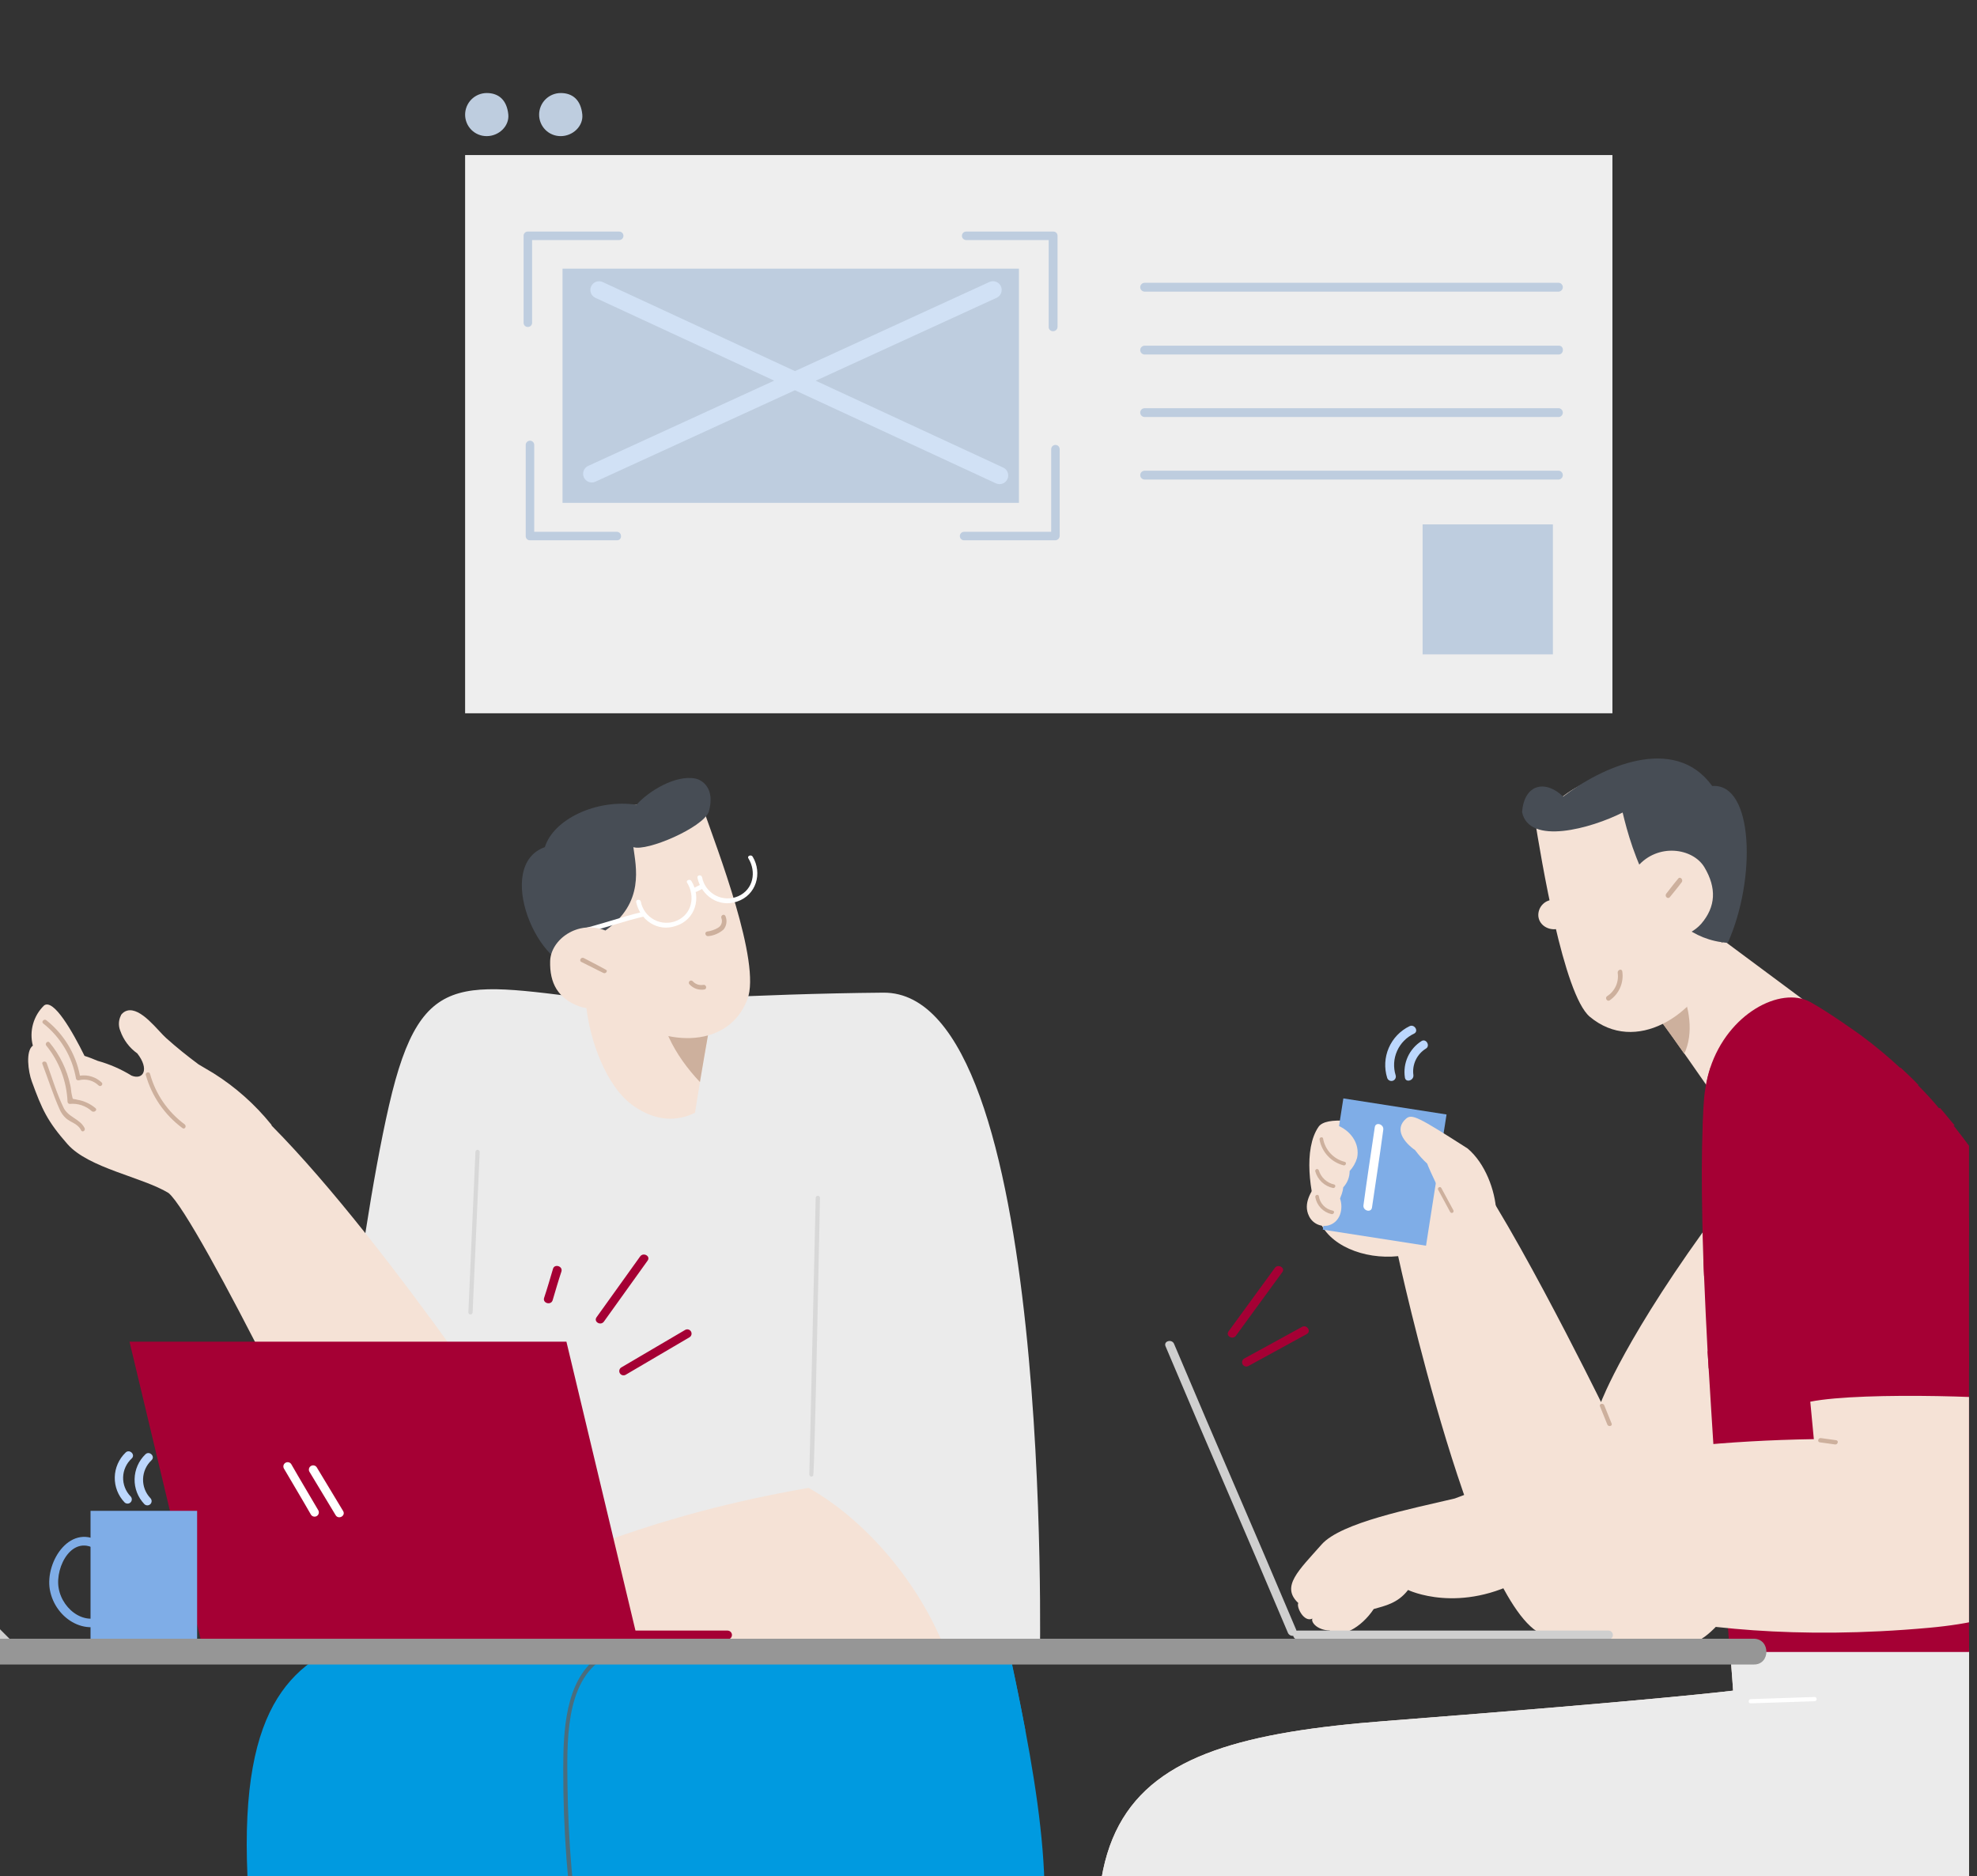 <svg width="137" height="130" viewBox="0 0 137 130" fill="none" xmlns="http://www.w3.org/2000/svg">
<rect x="0" y="0" width="137" height="130" fill="#333333" stroke="none"/>
<g clip-path="url(#clip0_9533_6206)">
<path d="M111.736 10.744H32.231V49.422H111.736V10.744Z" fill="#EEEEEE"/>
<path d="M70.61 18.615H38.982V34.842H70.61V18.615Z" fill="#BECDDF"/>
<path d="M36.578 22.654C36.539 22.655 36.5 22.648 36.464 22.634C36.428 22.62 36.395 22.598 36.367 22.57C36.339 22.543 36.318 22.51 36.303 22.474C36.289 22.438 36.282 22.399 36.284 22.36V16.339C36.282 16.3 36.289 16.261 36.303 16.225C36.318 16.189 36.339 16.156 36.367 16.128C36.395 16.101 36.428 16.079 36.464 16.065C36.5 16.051 36.539 16.044 36.578 16.045H42.909C42.987 16.045 43.062 16.076 43.117 16.131C43.172 16.186 43.203 16.261 43.203 16.339C43.203 16.417 43.172 16.492 43.117 16.547C43.062 16.602 42.987 16.633 42.909 16.633H36.873V22.335C36.877 22.376 36.872 22.417 36.859 22.456C36.846 22.495 36.825 22.531 36.797 22.561C36.77 22.591 36.736 22.615 36.698 22.631C36.66 22.647 36.619 22.654 36.578 22.654Z" fill="#BECDDF"/>
<path d="M42.762 37.436H36.726C36.687 37.438 36.648 37.431 36.611 37.417C36.575 37.402 36.542 37.381 36.514 37.353C36.487 37.326 36.465 37.293 36.451 37.257C36.437 37.22 36.43 37.181 36.431 37.143V30.828C36.431 30.75 36.462 30.675 36.518 30.62C36.573 30.565 36.648 30.534 36.726 30.534C36.804 30.534 36.879 30.565 36.934 30.62C36.989 30.675 37.02 30.75 37.02 30.828V36.849H42.737C42.776 36.847 42.815 36.854 42.851 36.868C42.888 36.883 42.921 36.904 42.948 36.932C42.976 36.959 42.998 36.992 43.012 37.029C43.026 37.065 43.033 37.104 43.032 37.143C43.036 37.18 43.033 37.218 43.021 37.254C43.01 37.29 42.99 37.324 42.965 37.352C42.939 37.379 42.907 37.401 42.872 37.416C42.837 37.431 42.8 37.438 42.762 37.436Z" fill="#BECDDF"/>
<path d="M73.138 37.437H66.808C66.73 37.437 66.655 37.406 66.6 37.35C66.545 37.295 66.514 37.221 66.514 37.143C66.514 37.065 66.545 36.99 66.6 36.935C66.655 36.88 66.73 36.849 66.808 36.849H72.844V31.122C72.844 31.044 72.875 30.97 72.93 30.914C72.986 30.859 73.06 30.828 73.138 30.828C73.216 30.828 73.291 30.859 73.347 30.914C73.402 30.97 73.433 31.044 73.433 31.122V37.143C73.428 37.219 73.395 37.291 73.341 37.345C73.287 37.399 73.215 37.431 73.138 37.437Z" fill="#BECDDF"/>
<path d="M72.965 22.947C72.926 22.949 72.887 22.942 72.851 22.928C72.814 22.913 72.781 22.892 72.754 22.864C72.726 22.837 72.704 22.804 72.69 22.767C72.676 22.731 72.669 22.692 72.671 22.654V16.633H66.954C66.876 16.633 66.801 16.602 66.745 16.547C66.69 16.492 66.659 16.417 66.659 16.339C66.659 16.261 66.69 16.186 66.745 16.131C66.801 16.076 66.876 16.045 66.954 16.045H72.99C73.029 16.044 73.067 16.051 73.104 16.065C73.14 16.079 73.173 16.101 73.201 16.128C73.228 16.156 73.25 16.189 73.264 16.225C73.279 16.261 73.285 16.3 73.284 16.339V22.654C73.283 22.694 73.273 22.733 73.257 22.77C73.24 22.807 73.216 22.84 73.186 22.867C73.157 22.894 73.122 22.916 73.084 22.929C73.046 22.943 73.005 22.949 72.965 22.947Z" fill="#BECDDF"/>
<path d="M108.028 19.594H79.321C79.24 19.594 79.162 19.626 79.104 19.683C79.046 19.741 79.014 19.819 79.014 19.9C79.014 19.981 79.046 20.059 79.104 20.116C79.162 20.173 79.24 20.206 79.321 20.206H108.028C108.103 20.196 108.172 20.16 108.221 20.104C108.271 20.047 108.299 19.975 108.299 19.9C108.299 19.825 108.271 19.752 108.221 19.696C108.172 19.64 108.103 19.603 108.028 19.594Z" fill="#BECDDF"/>
<path d="M108.028 23.951H79.321C79.24 23.951 79.162 23.983 79.104 24.041C79.046 24.098 79.014 24.176 79.014 24.257C79.014 24.338 79.046 24.416 79.104 24.473C79.162 24.531 79.24 24.563 79.321 24.563H108.028C108.396 24.538 108.396 23.951 108.028 23.951Z" fill="#BECDDF"/>
<path d="M108.028 28.283H79.321C79.24 28.283 79.162 28.315 79.104 28.372C79.046 28.43 79.014 28.508 79.014 28.589C79.014 28.67 79.046 28.748 79.104 28.805C79.162 28.862 79.24 28.895 79.321 28.895H108.028C108.103 28.885 108.172 28.849 108.221 28.793C108.271 28.736 108.299 28.664 108.299 28.589C108.299 28.514 108.271 28.441 108.221 28.385C108.172 28.328 108.103 28.292 108.028 28.283Z" fill="#BECDDF"/>
<path d="M108.028 32.615H79.321C79.24 32.615 79.162 32.647 79.104 32.704C79.046 32.762 79.014 32.84 79.014 32.921C79.014 33.002 79.046 33.08 79.104 33.137C79.162 33.194 79.24 33.227 79.321 33.227H108.028C108.103 33.217 108.172 33.181 108.221 33.125C108.271 33.068 108.299 32.996 108.299 32.921C108.299 32.846 108.271 32.773 108.221 32.717C108.172 32.66 108.103 32.624 108.028 32.615Z" fill="#BECDDF"/>
<path d="M107.611 36.335H98.582V45.341H107.611V36.335Z" fill="#BECDDF"/>
<path d="M35.225 7.939C35.298 8.747 34.562 9.432 33.728 9.432C33.531 9.433 33.336 9.396 33.154 9.321C32.972 9.247 32.806 9.137 32.667 8.998C32.528 8.859 32.417 8.694 32.343 8.512C32.268 8.33 32.23 8.136 32.231 7.939C32.233 7.544 32.391 7.165 32.671 6.885C32.952 6.605 33.332 6.448 33.728 6.446C34.562 6.446 35.127 6.936 35.225 7.939Z" fill="#BECDDF"/>
<path d="M40.353 7.939C40.426 8.747 39.69 9.432 38.856 9.432C38.659 9.433 38.464 9.396 38.282 9.321C38.1 9.247 37.934 9.137 37.795 8.998C37.656 8.859 37.545 8.694 37.471 8.512C37.396 8.33 37.358 8.136 37.359 7.939C37.361 7.544 37.519 7.165 37.799 6.885C38.08 6.605 38.46 6.448 38.856 6.446C39.69 6.446 40.255 6.936 40.353 7.939Z" fill="#BECDDF"/>
<path d="M43.227 69.466C32.186 68.266 29.266 66.553 26.959 76.588C24.653 86.622 22.739 105.835 22.739 105.835L39.718 115.16H72.057C72.057 115.16 73.063 68.682 61.212 68.78C52.404 68.854 43.227 69.466 43.227 69.466Z" fill="#EBEBEB"/>
<path d="M56.034 103.094C45.116 104.978 38.589 108.136 36.185 109.139L36.283 115.037L65.8 115.135C64.18 110.314 60.328 105.517 56.034 103.094Z" fill="#F5E2D6"/>
<path d="M56.82 83C56.82 82.961 56.804 82.924 56.776 82.896C56.749 82.869 56.711 82.853 56.672 82.853C56.633 82.853 56.596 82.869 56.568 82.896C56.541 82.924 56.525 82.961 56.525 83L56.084 102.164C56.083 102.196 56.094 102.227 56.113 102.252C56.132 102.277 56.159 102.295 56.19 102.304C56.221 102.312 56.254 102.31 56.283 102.298C56.313 102.286 56.337 102.265 56.353 102.237C56.452 102.066 56.82 83 56.82 83Z" fill="#D8D8D8"/>
<path d="M38.124 103.338C37.976 102.996 27.033 86.279 18.838 78.007C18.814 77.983 18.814 77.934 18.789 77.909C17.661 76.514 16.31 75.315 14.79 74.36C14.47 74.165 14.127 73.969 13.759 73.749C12.998 73.186 12.238 72.574 11.526 71.937C10.962 71.448 9.76 69.759 8.803 70.028C8.646 70.074 8.509 70.168 8.41 70.298C8.386 70.322 8.386 70.322 8.386 70.347C8.299 70.511 8.25 70.694 8.241 70.879C8.233 71.066 8.265 71.251 8.336 71.423C8.557 72.055 8.968 72.602 9.514 72.99C10.373 74.091 9.931 74.85 9.122 74.532C8.389 74.08 7.596 73.734 6.766 73.504C6.472 73.381 6.177 73.259 5.858 73.161C5.024 71.472 3.724 69.196 3.061 69.661C2.694 70.015 2.428 70.46 2.291 70.95C2.153 71.441 2.148 71.959 2.276 72.451C1.761 72.818 1.957 74.262 2.202 74.923C2.914 76.881 3.282 77.689 4.681 79.28C6.153 80.944 9.858 81.556 11.673 82.657C13.636 84.224 24.457 106.3 23.868 106.177C23.819 106.177 38.516 104.195 38.124 103.338Z" fill="#F5E2D6"/>
<path d="M12.802 77.909C11.63 77.044 10.783 75.812 10.397 74.409C10.348 74.214 10.054 74.311 10.103 74.483C10.515 75.952 11.404 77.243 12.63 78.154C12.802 78.301 12.949 78.032 12.802 77.909Z" fill="#CDB09D"/>
<path d="M6.619 76.783C6.255 76.477 5.814 76.274 5.343 76.196C4.975 76.098 5.074 76.245 4.975 75.853C4.926 75.657 4.926 75.412 4.877 75.217C4.644 74.119 4.147 73.095 3.43 72.231C3.307 72.084 3.086 72.304 3.209 72.451C4.105 73.558 4.621 74.922 4.681 76.343C4.684 76.381 4.7 76.416 4.727 76.443C4.754 76.47 4.79 76.487 4.828 76.489C5.108 76.461 5.39 76.493 5.656 76.581C5.923 76.67 6.167 76.814 6.374 77.003C6.546 77.101 6.767 76.906 6.619 76.783Z" fill="#CDB09D"/>
<path d="M7.037 74.997C6.839 74.811 6.601 74.673 6.342 74.593C6.083 74.512 5.808 74.491 5.54 74.532C5.249 73.014 4.422 71.651 3.209 70.689C3.062 70.567 2.841 70.787 2.988 70.91C4.2 71.864 5.014 73.233 5.27 74.752C5.285 74.79 5.314 74.82 5.35 74.838C5.386 74.856 5.427 74.86 5.466 74.85C5.707 74.788 5.961 74.789 6.202 74.853C6.442 74.917 6.662 75.043 6.84 75.217C6.987 75.34 7.184 75.119 7.037 74.997Z" fill="#CDB09D"/>
<path d="M5.858 78.154C5.514 77.493 4.705 77.42 4.386 76.71C3.919 75.731 3.6 74.654 3.232 73.65C3.159 73.479 2.864 73.553 2.938 73.724C3.331 74.752 3.674 75.829 4.116 76.832C4.219 77.085 4.378 77.311 4.582 77.493C4.925 77.787 5.392 77.86 5.612 78.301C5.686 78.496 5.956 78.35 5.858 78.154Z" fill="#CDB09D"/>
<path d="M32.947 79.818C32.775 83.514 32.628 87.234 32.456 90.93C32.456 90.969 32.472 91.006 32.499 91.034C32.527 91.061 32.564 91.077 32.603 91.077C32.642 91.077 32.68 91.061 32.707 91.034C32.735 91.006 32.751 90.969 32.751 90.93C32.922 87.234 33.069 83.514 33.241 79.818C33.241 79.779 33.226 79.742 33.198 79.714C33.17 79.687 33.133 79.671 33.094 79.671C33.055 79.671 33.017 79.687 32.99 79.714C32.962 79.742 32.947 79.779 32.947 79.818Z" fill="#D8D8D8"/>
<path d="M21.979 114.866C17.734 117.631 15.501 123.652 18.421 141.005C21.144 157.256 23.181 166.483 24.555 172.259C25.683 172.259 37.387 172.454 40.822 172.454C40.925 162.953 40.425 153.454 39.326 144.015C53.311 143.501 51.25 128.155 48.551 114.89H21.979V114.866Z" fill="#009AE0"/>
<path d="M41.043 114.866C39.178 118.439 38.908 125.463 40.773 138.875C42.907 154.196 44.061 165.748 44.723 172.161C49.704 172.136 56.918 172.357 61.899 172.063C62.88 156.277 61.8 144.627 61.8 144.627C66.634 144.455 69.456 142.424 70.953 139.316C73.774 133.442 71.885 123.628 70.045 114.89H41.043V114.866Z" fill="#009AE0"/>
<path d="M52.428 114.866C56.869 119.687 64.352 121.082 71.051 119.883C70.732 118.194 70.388 116.506 70.02 114.866H52.428Z" fill="#009AE0"/>
<path d="M41.902 114.866H41.362C39.178 116.506 39.031 119.956 39.031 122.551C39.018 126.763 39.338 130.969 39.988 135.131C40.013 135.326 40.307 135.253 40.282 135.057C39.694 131.308 39.374 127.521 39.326 123.726C39.301 120.862 39.105 116.506 41.902 114.866Z" fill="#4B6D7C"/>
<path d="M43.915 76.636C45.461 77.713 46.933 77.713 48.16 77.102C48.675 73.895 49.337 69.93 49.46 69.784L42.565 67.043L40.627 69.735C40.872 72.06 42.001 75.315 43.915 76.636Z" fill="#F5E2D6"/>
<path d="M48.503 74.973C48.945 72.379 49.362 69.907 49.46 69.784L45.73 68.463C45.436 70.763 46.785 73.162 48.503 74.973Z" fill="#CDB09D"/>
<path d="M38.1 59.284C38.861 56.812 43.376 55.295 46.443 55.784C47.792 56.004 48.381 55.05 48.749 56.102C49.657 58.721 52.773 66.724 51.791 69.245C50.393 72.892 45.608 72.427 43.057 70.2C40.505 67.972 37.021 62.808 38.1 59.284Z" fill="#F5E2D6"/>
<path d="M48.208 53.949C46.81 53.655 44.896 54.854 44.111 55.76C41.289 55.344 38.345 56.788 37.756 58.697C34.223 59.945 37.216 67.336 40.406 67.189C41.289 66.529 41.363 65.574 41.952 64.473C44.7 62.539 44.062 60.043 43.89 58.697C44.822 59.015 48.699 57.351 49.116 56.249C49.583 54.61 48.65 54.047 48.208 53.949Z" fill="#474D55"/>
<path d="M50.269 63.469C50.171 63.273 49.901 63.445 49.999 63.641C50.041 63.765 50.037 63.9 49.987 64.021C49.938 64.142 49.846 64.242 49.729 64.301C49.502 64.43 49.252 64.513 48.993 64.546C48.797 64.595 48.871 64.889 49.091 64.864C49.483 64.823 49.852 64.661 50.147 64.399C50.249 64.27 50.315 64.115 50.337 63.951C50.358 63.787 50.335 63.621 50.269 63.469Z" fill="#CDB09D"/>
<path d="M48.723 68.242C48.593 68.264 48.46 68.253 48.336 68.21C48.212 68.168 48.1 68.094 48.012 67.998C47.998 67.98 47.98 67.966 47.961 67.956C47.941 67.946 47.92 67.941 47.898 67.939C47.876 67.938 47.854 67.942 47.833 67.95C47.813 67.957 47.794 67.97 47.778 67.985C47.763 68.001 47.751 68.019 47.743 68.04C47.735 68.06 47.731 68.082 47.733 68.104C47.734 68.126 47.74 68.147 47.75 68.167C47.76 68.187 47.774 68.204 47.791 68.218C47.921 68.355 48.083 68.459 48.263 68.519C48.443 68.578 48.635 68.593 48.821 68.56C49.018 68.511 48.944 68.193 48.723 68.242Z" fill="#CDB09D"/>
<path d="M47.914 61.047C47.816 60.875 47.497 60.998 47.62 61.169C48.184 62.099 47.963 63.323 46.908 63.788C46.659 63.897 46.388 63.948 46.116 63.938C45.844 63.928 45.578 63.857 45.337 63.73C45.097 63.602 44.888 63.423 44.727 63.204C44.565 62.985 44.456 62.733 44.406 62.466C44.357 62.27 44.038 62.319 44.087 62.515C44.357 63.763 45.583 64.595 46.835 64.155C48.184 63.739 48.626 62.197 47.914 61.047Z" fill="white"/>
<path d="M52.159 59.358C52.061 59.186 51.742 59.309 51.865 59.48C52.429 60.41 52.209 61.634 51.154 62.099C50.904 62.208 50.633 62.259 50.361 62.249C50.089 62.239 49.823 62.168 49.582 62.041C49.342 61.913 49.133 61.734 48.972 61.515C48.81 61.296 48.701 61.044 48.651 60.777C48.602 60.581 48.283 60.63 48.332 60.826C48.602 62.074 49.828 62.907 51.08 62.466C52.405 62.025 52.846 60.508 52.159 59.358Z" fill="white"/>
<path d="M48.601 61.267L48.11 61.512C47.914 61.61 48.086 61.879 48.282 61.781L48.773 61.536C48.944 61.438 48.797 61.169 48.601 61.267Z" fill="white"/>
<path d="M44.455 63.2C43.105 63.518 41.486 64.106 40.136 64.399C39.94 64.448 40.014 64.766 40.234 64.718C41.608 64.399 43.277 63.812 44.651 63.494C44.577 63.402 44.511 63.304 44.455 63.2Z" fill="white"/>
<path d="M38.124 66.578C38.173 65.109 40.038 63.714 41.952 64.473C42.467 65.99 43.056 67.484 43.645 68.976C42.958 69.613 41.289 70.176 40.087 69.711C38.688 69.172 38.075 68.144 38.124 66.578Z" fill="#F5E2D6"/>
<path d="M40.455 66.382C40.258 66.284 40.111 66.578 40.283 66.651C40.798 66.896 41.289 67.165 41.804 67.41C41.831 67.425 41.862 67.432 41.894 67.43C41.925 67.428 41.955 67.418 41.98 67.4C42.006 67.382 42.026 67.358 42.038 67.329C42.05 67.301 42.054 67.269 42.05 67.238C42.025 67.189 40.872 66.602 40.455 66.382Z" fill="#CDB09D"/>
<path d="M114.554 70.077C114.873 70.2 121.621 80.087 121.621 80.087L128.687 72.035L119.461 65.182L114.554 70.077Z" fill="#F5E2D6"/>
<path d="M116.713 73.014C115.585 71.399 114.652 70.126 114.53 70.077L116.345 68.242C117.106 69.735 117.376 71.619 116.713 73.014Z" fill="#CDB09D"/>
<path d="M117.915 54.193C115.952 52.26 110.972 53.141 108.346 55.148C107.193 56.029 106.138 55.441 106.334 56.616C106.8 59.529 108.346 68.902 110.162 70.444C113.352 73.112 117.547 70.297 118.823 66.92C120.099 63.542 120.713 56.959 117.915 54.193Z" fill="#F5E2D6"/>
<path d="M105.476 56.274C105.966 58.599 110.26 57.4 112.444 56.298C113.033 58.795 114.799 64.987 119.731 65.329C121.719 60.899 121.522 54.242 118.652 54.462C116.026 50.816 110.947 53.165 108.322 55.197C107.12 54.022 105.623 54.291 105.476 56.274Z" fill="#474D55"/>
<path d="M118.111 60.092C117.301 58.746 114.872 58.403 113.474 60.043C113.744 61.732 113.964 63.396 114.185 65.109C115.142 65.354 116.982 65.036 117.89 64.008C118.896 62.833 118.97 61.536 118.111 60.092Z" fill="#F5E2D6"/>
<path d="M106.604 63.494C106.59 63.341 106.61 63.188 106.662 63.044C106.713 62.9 106.796 62.769 106.903 62.66C107.01 62.55 107.14 62.465 107.283 62.411C107.426 62.356 107.579 62.333 107.732 62.343C107.831 62.357 107.922 62.408 107.985 62.485C108.049 62.562 108.081 62.66 108.076 62.76C108.076 62.784 108.051 62.784 108.051 62.808C108.125 62.808 108.174 62.833 108.248 62.833C108.714 62.98 108.444 63.69 107.978 63.543C107.978 63.543 107.953 63.567 108.002 63.567C108.084 63.58 108.16 63.617 108.219 63.675C108.278 63.733 108.317 63.808 108.33 63.89C108.344 63.971 108.332 64.055 108.295 64.129C108.258 64.203 108.198 64.263 108.125 64.301C107.462 64.571 106.677 64.179 106.604 63.494Z" fill="#F5E2D6"/>
<path d="M116.296 60.875C116.075 61.144 115.855 61.413 115.634 61.707L115.462 61.927C115.339 62.099 115.56 62.319 115.707 62.172C115.977 61.829 116.272 61.487 116.542 61.12C116.664 60.948 116.419 60.704 116.296 60.875Z" fill="#CDB09D"/>
<path d="M112.42 67.312C112.395 67.092 112.076 67.189 112.101 67.41C112.148 67.721 112.103 68.04 111.972 68.326C111.842 68.613 111.631 68.856 111.365 69.025C111.193 69.147 111.365 69.417 111.536 69.319C111.858 69.101 112.112 68.797 112.268 68.442C112.424 68.087 112.477 67.695 112.42 67.312Z" fill="#CDB09D"/>
<path d="M119.215 83.71C112.664 92.521 110.947 97.146 110.947 97.146C110.947 97.146 103.782 82.559 100.887 79.574C100.887 79.574 92.422 76.539 91.367 78.081C90.312 79.623 90.753 82.657 91.391 84.469C92.029 86.28 94.507 87.283 96.887 87.038C96.887 87.038 102.359 112.296 107.193 113.349C112.026 114.401 116.835 113.814 117.424 113.74C120.663 113.349 133.275 89.51 133.299 88.703C133.324 87.895 119.215 83.71 119.215 83.71Z" fill="#F5E2D6"/>
<path d="M111.682 98.639C111.51 98.223 111.338 97.782 111.167 97.366C111.093 97.195 110.798 97.268 110.872 97.44C111.044 97.856 111.216 98.296 111.387 98.712C111.461 98.884 111.755 98.81 111.682 98.639Z" fill="#CDB09D"/>
<path d="M93.09 76.107L91.667 85.2L98.819 86.313L100.241 77.221L93.09 76.107Z" fill="#7FADE7"/>
<path d="M95.268 78.105C94.998 79.916 94.728 81.703 94.483 83.514C94.434 83.881 94.998 84.052 95.072 83.685C95.342 81.874 95.612 80.087 95.857 78.276C95.906 77.885 95.317 77.713 95.268 78.105Z" fill="white"/>
<path d="M97.672 71.105C97.03 71.419 96.521 71.951 96.237 72.607C95.954 73.262 95.914 73.997 96.126 74.679C96.149 74.757 96.202 74.822 96.273 74.861C96.345 74.9 96.429 74.909 96.507 74.887C96.585 74.864 96.651 74.811 96.69 74.74C96.729 74.669 96.738 74.585 96.715 74.507C96.542 73.953 96.576 73.356 96.811 72.825C97.045 72.294 97.465 71.866 97.991 71.619C98.335 71.448 98.016 70.934 97.672 71.105Z" fill="#BCD7FD"/>
<path d="M98.507 72.133C98.091 72.397 97.76 72.776 97.555 73.223C97.351 73.671 97.281 74.168 97.354 74.654C97.403 75.046 97.992 74.874 97.943 74.483C97.895 74.124 97.953 73.76 98.11 73.434C98.267 73.108 98.516 72.834 98.826 72.647C99.121 72.451 98.826 71.938 98.507 72.133Z" fill="#BCD7FD"/>
<path d="M92.569 77.934C92.274 77.836 92.127 78.178 92.25 78.374C92.051 78.368 91.858 78.438 91.71 78.57C91.598 78.669 91.51 78.792 91.453 78.93C91.396 79.067 91.372 79.216 91.381 79.365C91.391 79.514 91.434 79.658 91.508 79.788C91.582 79.917 91.685 80.028 91.808 80.112C91.857 80.149 91.918 80.167 91.98 80.161C91.993 80.414 92.052 80.662 92.152 80.895C92.152 80.92 92.127 80.969 92.127 80.993C91.928 81.032 91.747 81.136 91.612 81.287C91.469 81.454 91.376 81.657 91.342 81.874C90.851 82.535 90.287 83.392 90.704 84.248C90.818 84.496 91.015 84.698 91.261 84.818C91.507 84.939 91.787 84.971 92.053 84.909C92.863 84.689 93.109 83.783 92.863 83.049C92.888 83 92.888 82.951 92.912 82.902C92.937 82.853 92.961 82.78 92.986 82.706C93.035 82.564 93.068 82.416 93.084 82.266C93.37 81.961 93.528 81.558 93.526 81.14C93.765 80.882 93.942 80.572 94.041 80.234C94.262 79.206 93.55 78.276 92.569 77.934ZM92.127 79.035V79.157C92.129 79.218 92.145 79.277 92.176 79.329C92.129 79.386 92.095 79.453 92.078 79.525C92.046 79.49 92.022 79.45 92.007 79.406C91.992 79.362 91.987 79.315 91.992 79.269C91.996 79.222 92.011 79.178 92.034 79.137C92.058 79.097 92.089 79.062 92.127 79.035Z" fill="#F5E2D6"/>
<path d="M93.182 80.503C92.803 80.407 92.46 80.203 92.195 79.916C91.929 79.629 91.752 79.272 91.686 78.888C91.661 78.741 91.416 78.79 91.44 78.961C91.518 79.387 91.717 79.782 92.012 80.098C92.308 80.415 92.689 80.64 93.109 80.748C93.281 80.772 93.329 80.528 93.182 80.503Z" fill="#CDB09D"/>
<path d="M92.446 82.07C92.199 82.015 91.971 81.895 91.785 81.723C91.6 81.551 91.464 81.333 91.391 81.091C91.381 81.059 91.359 81.032 91.329 81.016C91.299 80.999 91.264 80.996 91.231 81.006C91.199 81.015 91.172 81.038 91.156 81.067C91.139 81.097 91.136 81.132 91.145 81.165C91.226 81.45 91.382 81.707 91.598 81.91C91.815 82.113 92.082 82.253 92.372 82.315C92.544 82.34 92.593 82.095 92.446 82.07Z" fill="#CDB09D"/>
<path d="M92.348 83.881C92.104 83.833 91.881 83.711 91.709 83.531C91.538 83.352 91.427 83.123 91.391 82.877C91.367 82.731 91.121 82.78 91.146 82.951C91.197 83.236 91.331 83.499 91.532 83.709C91.733 83.918 91.991 84.063 92.275 84.126C92.446 84.15 92.52 83.905 92.348 83.881Z" fill="#CDB09D"/>
<path d="M103.684 83.93C103.61 82.486 102.923 80.602 101.697 79.574C98.286 77.396 97.844 77.151 97.427 77.518C96.593 78.252 97.305 79.158 98.065 79.696C98.313 80.032 98.592 80.344 98.9 80.626C98.948 80.822 100.372 83.93 100.789 84.444C100.821 84.483 100.861 84.514 100.907 84.534C100.953 84.554 101.003 84.564 101.053 84.561C101.103 84.559 101.151 84.545 101.195 84.52C101.239 84.496 101.276 84.461 101.304 84.42C101.426 84.446 101.553 84.446 101.675 84.421C101.798 84.395 101.914 84.345 102.016 84.273C102.21 84.246 102.396 84.178 102.562 84.072C102.727 83.966 102.867 83.826 102.973 83.661C103.022 83.808 103.046 83.93 103.095 84.077C103.193 84.346 103.709 84.249 103.684 83.93Z" fill="#F5E2D6"/>
<path d="M100.714 83.856C100.445 83.343 100.15 82.829 99.88 82.315C99.807 82.168 99.586 82.29 99.659 82.437L100.494 83.979C100.502 83.993 100.512 84.006 100.525 84.016C100.538 84.027 100.553 84.034 100.569 84.039C100.585 84.043 100.602 84.045 100.618 84.043C100.635 84.041 100.651 84.036 100.665 84.028C100.68 84.02 100.693 84.009 100.703 83.996C100.713 83.983 100.721 83.968 100.725 83.952C100.73 83.936 100.731 83.92 100.729 83.903C100.728 83.887 100.722 83.871 100.714 83.856Z" fill="#CDB09D"/>
<path d="M148.463 114.523C138.943 114.352 129.398 113.862 119.878 114.18C120.025 116.04 120.099 117.142 120.099 117.142C120.099 117.142 115.29 117.754 96.004 119.247C76.718 120.739 71.296 125.561 80.35 153.487C89.404 181.412 94.016 182.929 88.373 184.324C81.135 186.136 80.399 189.048 80.448 190.321H105.794C103.365 157.672 97.501 141.151 97.501 141.151L114.676 141.445C154.842 142.179 150.499 129.526 148.463 114.523Z" fill="#F5E2D6"/>
<path d="M148.463 114.523C138.942 114.352 129.398 113.862 119.878 114.18C120.025 116.04 120.099 117.142 120.099 117.142C120.099 117.142 115.29 117.754 96.004 119.247C76.718 120.739 71.296 125.561 80.35 153.487C83.957 164.647 86.852 171.573 88.692 175.979C93.845 175.171 99.022 174.608 104.199 174.045C101.451 152.189 97.525 141.151 97.525 141.151L114.701 141.445C154.842 142.179 151.039 138.875 148.463 114.523Z" fill="#EBEBEB"/>
<path d="M125.741 117.582L121.325 117.729C121.129 117.729 121.129 118.047 121.325 118.023L125.741 117.876C125.781 117.876 125.818 117.861 125.846 117.833C125.873 117.805 125.889 117.768 125.889 117.729C125.889 117.69 125.873 117.653 125.846 117.625C125.818 117.598 125.781 117.582 125.741 117.582Z" fill="white"/>
<path d="M148.463 114.449H119.878C119.853 114.082 119.804 113.691 119.78 113.25C119.632 111.659 119.461 109.677 119.289 107.45C119.264 107.058 119.215 106.667 119.191 106.25C119.142 105.737 119.117 105.198 119.068 104.635C119.043 104.244 119.019 103.852 118.97 103.436C118.823 101.576 118.7 99.618 118.577 97.635C118.553 97.244 118.528 96.828 118.504 96.436C118.479 95.898 118.43 95.359 118.406 94.845C118.381 94.454 118.356 94.038 118.332 93.646C118.234 91.884 118.16 90.146 118.087 88.433C118.062 88.041 118.062 87.625 118.037 87.234C118.013 86.695 118.013 86.157 117.988 85.643C117.988 85.227 117.964 84.835 117.964 84.444C117.915 82.094 117.915 79.891 117.988 78.031C118.013 77.615 118.013 77.224 118.037 76.832C118.062 76.587 118.062 76.367 118.087 76.122C118.111 75.804 118.16 75.51 118.209 75.217C118.278 74.81 118.377 74.41 118.504 74.017C119.755 70.199 123.386 68.339 125.423 69.416C126.723 70.126 128.932 71.717 128.932 71.717C129.899 72.43 130.825 73.198 131.704 74.017C132.121 74.409 132.538 74.801 132.931 75.217C133.446 75.731 133.937 76.269 134.403 76.832C134.747 77.224 135.09 77.615 135.409 78.031C137.009 80.041 138.429 82.187 139.654 84.444C139.875 84.835 140.096 85.251 140.292 85.643C140.562 86.181 140.832 86.695 141.077 87.234C141.273 87.625 141.445 88.041 141.641 88.433C142.402 90.122 143.089 91.884 143.702 93.646C143.85 94.038 143.972 94.454 144.12 94.845C144.291 95.384 144.463 95.898 144.635 96.436C144.758 96.828 144.88 97.244 145.003 97.635C145.567 99.569 146.058 101.502 146.5 103.436C146.598 103.828 146.671 104.244 146.769 104.635C146.892 105.174 146.99 105.712 147.088 106.25C147.162 106.642 147.236 107.058 147.309 107.45C147.677 109.408 147.972 111.366 148.242 113.25C148.291 113.593 148.34 113.911 148.389 114.254C148.438 114.307 148.464 114.377 148.463 114.449Z" fill="#A50034"/>
<path d="M125.128 93.989C124.686 90.195 124.269 86.402 123.828 82.608C123.803 82.412 123.509 82.412 123.533 82.608C123.975 86.402 124.392 90.195 124.834 93.989H125.128Z" fill="#A50034"/>
<path d="M148.463 114.45H119.878C119.853 114.083 119.804 113.691 119.78 113.25H148.316C148.365 113.593 148.414 113.911 148.463 114.254C148.438 114.303 148.463 114.376 148.463 114.45Z" fill="#A50034"/>
<path d="M146.795 104.635H119.044C119.019 104.244 118.995 103.852 118.946 103.436H146.525C146.623 103.828 146.721 104.219 146.795 104.635Z" fill="#A50034"/>
<path d="M147.358 107.425H119.264C119.24 107.034 119.191 106.642 119.166 106.226H147.113C147.211 106.642 147.285 107.034 147.358 107.425Z" fill="#A50034"/>
<path d="M132.955 75.192H118.233C118.303 74.786 118.401 74.385 118.528 73.993H131.728C132.145 74.385 132.563 74.776 132.955 75.192Z" fill="#A50034"/>
<path d="M135.458 77.983H118.013C118.037 77.566 118.037 77.175 118.062 76.783H134.452C134.795 77.175 135.114 77.591 135.458 77.983Z" fill="#A50034"/>
<path d="M140.341 85.594H118.013C118.013 85.178 117.988 84.786 117.988 84.395H139.703C139.924 84.786 140.12 85.202 140.341 85.594Z" fill="#A50034"/>
<path d="M141.691 88.408H118.087C118.062 88.017 118.062 87.601 118.038 87.209H141.126C141.323 87.601 141.519 87.992 141.691 88.408Z" fill="#A50034"/>
<path d="M144.169 94.821H118.406C118.381 94.429 118.357 94.013 118.332 93.622H143.752C143.899 94.013 144.046 94.405 144.169 94.821Z" fill="#A50034"/>
<path d="M140.463 97.171C140.316 96.804 129.079 96.388 125.447 97.122L125.693 99.716C113.375 99.912 105.376 102.041 100.813 103.828C97.819 104.538 92.937 105.492 91.587 107.01C89.992 108.821 88.741 109.922 89.968 111.072C89.82 111.342 90.36 112.443 90.949 112.149C90.826 112.345 91.195 112.932 92.151 112.981C92.863 113.593 94.335 112.786 95.194 111.488C95.954 111.268 96.862 111.097 97.574 110.167C97.574 110.167 101.156 111.904 105.671 109.335C105.671 109.335 115.142 114.474 133.691 112.786C145.272 111.733 144.07 106.324 140.463 97.171Z" fill="#F5E2D6"/>
<path d="M127.238 99.79L126.183 99.643C125.986 99.619 125.913 99.912 126.109 99.937L127.164 100.084C127.36 100.108 127.434 99.814 127.238 99.79Z" fill="#CDB09D"/>
<path d="M139.409 142.18H102.065C101.824 142.18 101.593 142.084 101.423 141.914C101.252 141.745 101.157 141.514 101.157 141.274C101.157 141.034 101.252 140.804 101.423 140.634C101.593 140.464 101.824 140.369 102.065 140.369H139.409C141.503 140.371 143.538 139.673 145.188 138.386C146.838 137.1 148.008 135.299 148.512 133.271L162.031 78.962C162.09 78.728 162.239 78.527 162.446 78.403C162.653 78.279 162.901 78.243 163.135 78.301C163.37 78.359 163.571 78.508 163.695 78.715C163.82 78.921 163.856 79.169 163.798 79.402L150.278 133.712C149.67 136.128 148.27 138.274 146.302 139.808C144.333 141.342 141.907 142.176 139.409 142.18Z" fill="#A0A0A0"/>
<path d="M89.845 112.981C86.508 105.076 84.692 101.013 81.356 93.108C81.208 92.765 80.619 92.912 80.767 93.279C84.103 101.185 85.919 105.247 89.256 113.153C89.428 113.495 90.017 113.349 89.845 112.981Z" fill="#CFCFCF"/>
<path d="M111.461 112.981H89.918C89.837 112.981 89.759 113.014 89.702 113.071C89.644 113.128 89.612 113.206 89.612 113.287C89.612 113.369 89.644 113.446 89.702 113.504C89.759 113.561 89.837 113.593 89.918 113.593H111.461C111.543 113.593 111.621 113.561 111.678 113.504C111.736 113.446 111.768 113.369 111.768 113.287C111.768 113.206 111.736 113.128 111.678 113.071C111.621 113.014 111.543 112.981 111.461 112.981Z" fill="#CFCFCF"/>
<path d="M88.348 87.846L85.134 92.251C84.913 92.57 85.428 92.863 85.649 92.545C86.729 91.077 87.784 89.608 88.864 88.14C89.084 87.846 88.569 87.552 88.348 87.846Z" fill="#A50034"/>
<path d="M90.237 91.933L86.213 94.136C86.148 94.177 86.1 94.241 86.082 94.315C86.062 94.389 86.073 94.469 86.111 94.535C86.15 94.602 86.212 94.651 86.286 94.673C86.36 94.694 86.44 94.686 86.508 94.65L90.532 92.447C90.9 92.276 90.581 91.762 90.237 91.933Z" fill="#A50034"/>
<path d="M44.355 87.063C43.349 88.458 42.343 89.877 41.338 91.272C41.117 91.59 41.632 91.884 41.853 91.566C42.859 90.171 43.865 88.751 44.871 87.356C45.116 87.038 44.576 86.744 44.355 87.063Z" fill="#A50034"/>
<path d="M47.471 92.153C45.999 93.01 44.526 93.891 43.054 94.748C42.989 94.788 42.941 94.852 42.922 94.926C42.903 95.001 42.914 95.08 42.952 95.147C42.99 95.213 43.053 95.263 43.127 95.284C43.201 95.305 43.281 95.297 43.349 95.261C44.821 94.405 46.293 93.524 47.765 92.667C47.8 92.649 47.831 92.623 47.857 92.592C47.882 92.562 47.901 92.526 47.912 92.488C47.923 92.45 47.926 92.41 47.921 92.37C47.917 92.331 47.904 92.293 47.884 92.258C47.864 92.224 47.838 92.194 47.806 92.17C47.775 92.146 47.738 92.128 47.7 92.118C47.661 92.109 47.621 92.106 47.582 92.112C47.542 92.118 47.505 92.132 47.471 92.153Z" fill="#A50034"/>
<path d="M38.32 87.919C38.123 88.58 37.927 89.265 37.706 89.926C37.584 90.293 38.172 90.465 38.295 90.097C38.491 89.437 38.688 88.751 38.908 88.091C39.007 87.724 38.418 87.552 38.32 87.919Z" fill="#A50034"/>
<path d="M44.527 115.037H14.249L8.974 92.961H39.251L44.527 115.037Z" fill="#A50034"/>
<path d="M50.415 112.981H28.872C28.791 112.981 28.713 113.013 28.655 113.071C28.598 113.128 28.565 113.206 28.565 113.287C28.565 113.368 28.598 113.446 28.655 113.503C28.713 113.561 28.791 113.593 28.872 113.593H50.415C50.496 113.593 50.574 113.561 50.632 113.503C50.689 113.446 50.722 113.368 50.722 113.287C50.722 113.206 50.689 113.128 50.632 113.071C50.574 113.013 50.496 112.981 50.415 112.981Z" fill="#A50034"/>
<path d="M22.051 104.635C21.438 103.583 20.8 102.53 20.186 101.454C20.146 101.388 20.082 101.341 20.007 101.322C19.932 101.303 19.853 101.314 19.786 101.352C19.719 101.39 19.67 101.452 19.648 101.526C19.627 101.6 19.635 101.679 19.671 101.747C20.285 102.8 20.922 103.852 21.536 104.929C21.555 104.964 21.58 104.995 21.611 105.02C21.642 105.045 21.677 105.064 21.715 105.075C21.754 105.086 21.794 105.089 21.833 105.085C21.873 105.08 21.911 105.067 21.946 105.048C21.98 105.028 22.011 105.002 22.035 104.97C22.059 104.938 22.076 104.902 22.086 104.864C22.096 104.825 22.098 104.785 22.092 104.746C22.086 104.707 22.072 104.669 22.051 104.635Z" fill="white"/>
<path d="M23.769 104.684C23.156 103.681 22.567 102.677 21.953 101.674C21.913 101.608 21.849 101.561 21.774 101.542C21.699 101.523 21.62 101.534 21.553 101.572C21.486 101.61 21.437 101.673 21.416 101.746C21.394 101.82 21.402 101.9 21.438 101.967C22.052 102.971 22.64 103.974 23.254 104.978C23.45 105.32 23.99 105.027 23.769 104.684Z" fill="white"/>
<path d="M-18.629 123.065L-28.861 122.257L-27.413 114.352H-61.347C-63.31 140.589 -65.42 145.288 -31.879 143.477L-23.635 142.865C-23.635 142.865 -28.051 153.487 -30.162 161.588C-24.812 162.078 -10.434 165.357 -10.287 165.504C-9.33 163.032 3.232 124.778 -18.629 123.065Z" fill="#EBEBEB"/>
<path d="M0.657 113.545L-3.858 109.041C-4.128 108.772 -4.57 109.188 -4.275 109.457L0.24 113.961C0.295 114.016 0.37 114.047 0.448 114.047C0.526 114.047 0.601 114.016 0.657 113.961C0.712 113.905 0.743 113.831 0.743 113.753C0.743 113.675 0.712 113.6 0.657 113.545Z" fill="#CFCFCF"/>
<path d="M13.66 104.684H6.274V113.838H13.66V104.684Z" fill="#7FADE7"/>
<path d="M7.526 111.684C6.103 112.883 4.336 111.611 4.066 110.044C3.796 108.551 5.047 106.177 6.79 107.45C7.109 107.67 7.403 107.156 7.084 106.936C4.949 105.394 3.109 108.16 3.453 110.142C3.821 112.222 6.152 113.617 7.943 112.124C8.237 111.855 7.82 111.439 7.526 111.684Z" fill="#7FADE7"/>
<path d="M9.121 101.062C9.415 100.793 8.974 100.377 8.704 100.646C8.237 101.095 7.967 101.71 7.953 102.356C7.939 103.003 8.183 103.629 8.63 104.097C8.685 104.152 8.76 104.183 8.839 104.183C8.917 104.183 8.992 104.152 9.047 104.097C9.103 104.042 9.134 103.967 9.134 103.889C9.134 103.811 9.103 103.736 9.047 103.681C8.877 103.505 8.744 103.298 8.656 103.07C8.567 102.843 8.525 102.6 8.532 102.356C8.539 102.112 8.595 101.872 8.696 101.65C8.797 101.428 8.941 101.228 9.121 101.062Z" fill="#BCD7FD"/>
<path d="M10.494 101.184C10.789 100.915 10.347 100.499 10.077 100.768C9.61 101.217 9.341 101.832 9.327 102.479C9.313 103.125 9.556 103.751 10.004 104.219C10.059 104.274 10.134 104.305 10.212 104.305C10.29 104.305 10.366 104.274 10.421 104.219C10.476 104.164 10.507 104.089 10.507 104.011C10.507 103.933 10.476 103.858 10.421 103.803C10.082 103.446 9.9 102.97 9.914 102.479C9.928 101.987 10.136 101.522 10.494 101.184Z" fill="#BCD7FD"/>
<path d="M121.522 113.544H-64.267C-64.365 113.544 -64.537 114.744 -64.488 115.331H121.522C122.7 115.356 122.7 113.544 121.522 113.544Z" fill="#969696"/>
<path fill-rule="evenodd" clip-rule="evenodd" d="M40.759 32.282C40.456 32.42 40.324 32.778 40.462 33.08C40.601 33.382 40.958 33.515 41.26 33.376L55.086 27.04L69.013 33.49C69.314 33.63 69.672 33.498 69.812 33.197C69.951 32.895 69.82 32.537 69.519 32.397L56.526 26.38L69.063 20.634C69.365 20.495 69.498 20.138 69.359 19.835C69.221 19.533 68.863 19.401 68.561 19.539L55.089 25.714L41.765 19.543C41.464 19.404 41.106 19.535 40.966 19.837C40.826 20.138 40.958 20.496 41.259 20.636L53.649 26.374L40.759 32.282Z" fill="#D1E1F5"/>
</g>
<defs>
<clipPath id="clip0_9533_6206">
<rect width="136.446" height="130" fill="white"/>
</clipPath>
</defs>
</svg>
